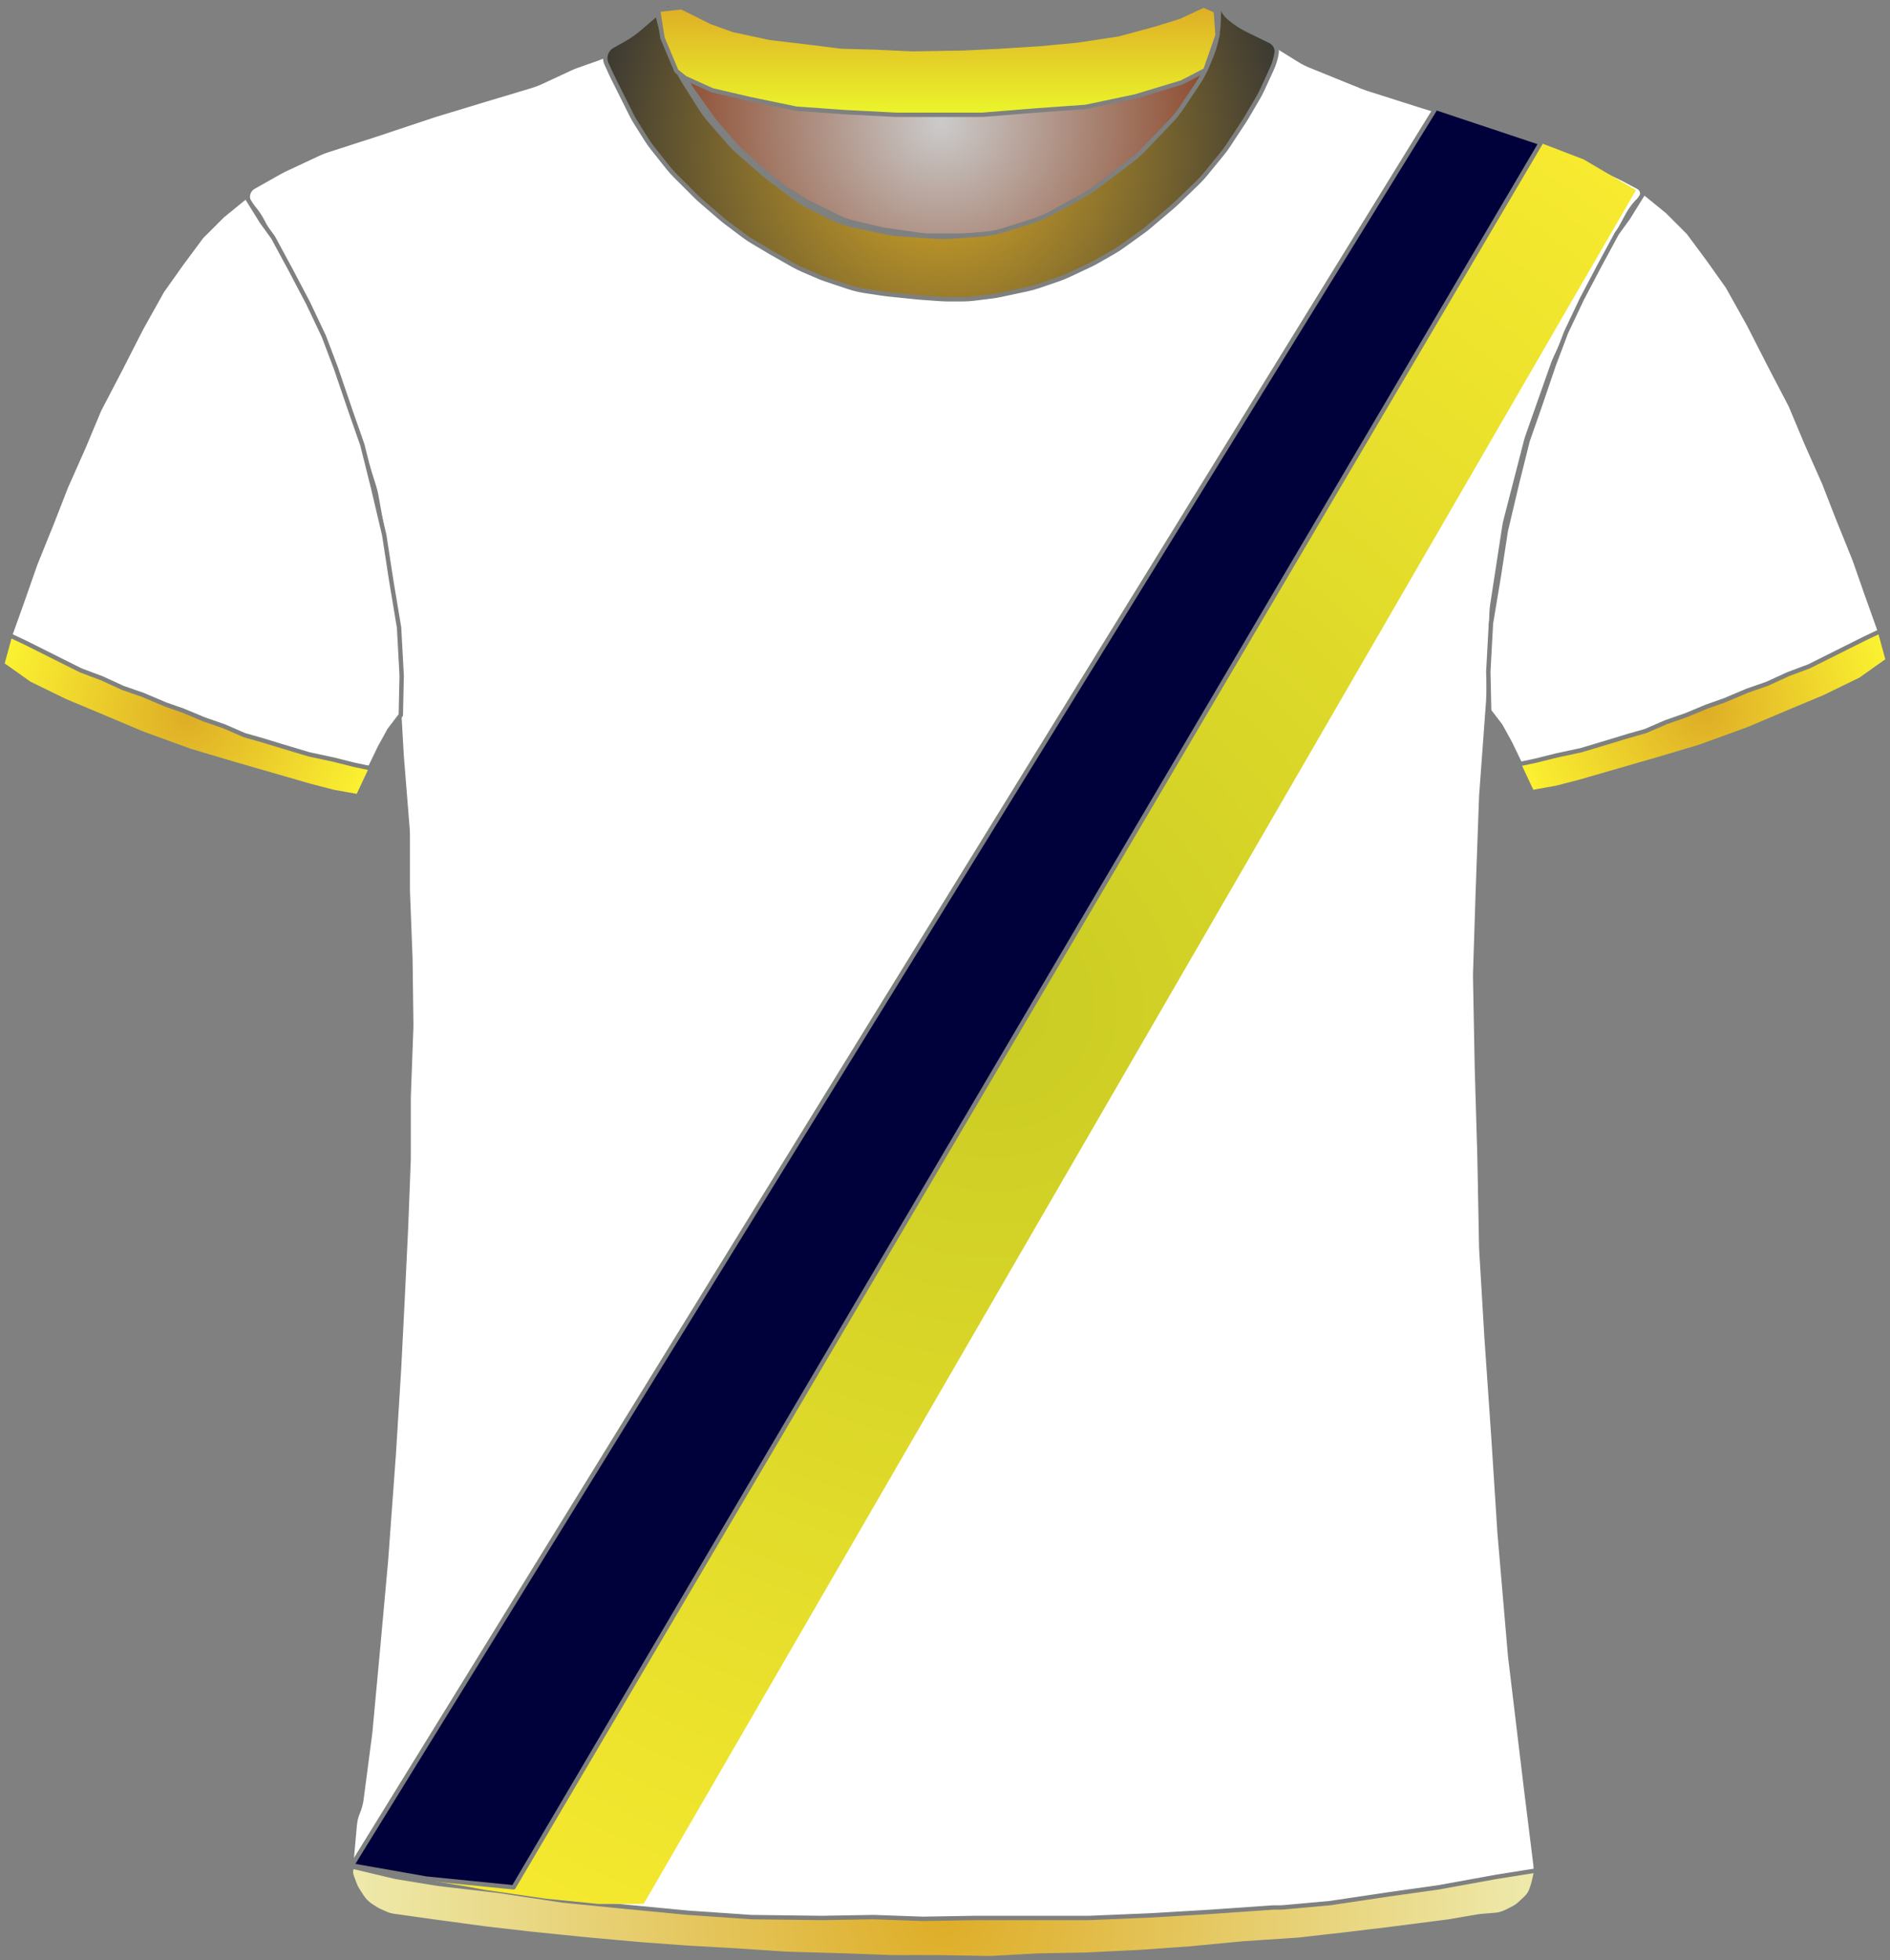 <?xml version="1.0" encoding="UTF-8" standalone="no"?>
<!DOCTYPE svg PUBLIC "-//W3C//DTD SVG 1.1//EN" "http://www.w3.org/Graphics/SVG/1.1/DTD/svg11.dtd">
<svg xmlns="http://www.w3.org/2000/svg" xmlns:xl="http://www.w3.org/1999/xlink" version="1.1" viewBox="55.5 31.5 432.405 448.4" width="432.405pt" height="448.4pt" xmlns:dc="http://purl.org/dc/elements/1.1/">
  <rect x="55.5" y="31.5" width="432.405" height="448.4" fill="#808080" stroke="none"/>
  <defs>
    <radialGradient cx="0" cy="0" r="1" id="Gradient" gradientUnits="userSpaceOnUse">
      <stop offset="0" stop-color="#cbcbcb"/>
      <stop offset="1" stop-color="#843918"/>
    </radialGradient>
    <radialGradient id="Obj_Gradient" xl:href="#Gradient" gradientTransform="translate(270.759 59.4) scale(70.263)"/>
    <radialGradient cx="0" cy="0" r="1" id="Gradient_2" gradientUnits="userSpaceOnUse">
      <stop offset="0" stop-color="#dead26"/>
      <stop offset="1" stop-color="#fdf631"/>
    </radialGradient>
    <radialGradient id="Obj_Gradient_2" xl:href="#Gradient_2" gradientTransform="translate(98.2 195.246) scale(46.037)"/>
    <radialGradient id="Obj_Gradient_3" xl:href="#Gradient_2" gradientTransform="translate(445.205 194.303) scale(46.037)"/>
    <radialGradient cx="0" cy="0" r="1" id="Gradient_3" gradientUnits="userSpaceOnUse">
      <stop offset="0" stop-color="#dead26"/>
      <stop offset="1" stop-color="#333"/>
    </radialGradient>
    <radialGradient id="Obj_Gradient_4" xl:href="#Gradient_3" gradientTransform="translate(270.787 66.355) scale(83.835)"/>
    <linearGradient x1="0" x2="1" id="Gradient_4" gradientUnits="userSpaceOnUse">
      <stop offset="0" stop-color="#dead26"/>
      <stop offset="1" stop-color="#ebf62b"/>
    </linearGradient>
    <linearGradient id="Obj_Gradient_5" xl:href="#Gradient_4" gradientTransform="translate(270.059 32.756) rotate(90) scale(25)"/>
    <radialGradient cx="0" cy="0" r="1" id="Gradient_5" gradientUnits="userSpaceOnUse">
      <stop offset="0" stop-color="#dead26"/>
      <stop offset="1" stop-color="#eeeaad"/>
    </radialGradient>
    <radialGradient id="Obj_Gradient_6" xl:href="#Gradient_5" gradientTransform="translate(271.33 468.983) scale(135.941)"/>
    <radialGradient cx="0" cy="0" r="1" id="Gradient_6" gradientUnits="userSpaceOnUse">
      <stop offset="0" stop-color="#c9cb24"/>
      <stop offset="1" stop-color="#faec30"/>
    </radialGradient>
    <radialGradient id="Obj_Gradient_7" xl:href="#Gradient_6" gradientTransform="translate(282.788 261.971) scale(252.276)"/>
  </defs>
  <g stroke="none" stroke-opacity="1" stroke-dasharray="none" fill="none" fill-opacity="1">
    <title>Galaxy</title>
    <g>
      <title>Layer 1</title>
      <path d="M 209.006 32.59 L 217.171 35.708 C 218.029 36.036 218.906 36.312 219.797 36.534 L 233.514 39.964 C 234.676 40.254 235.858 40.453 237.051 40.56 L 254.577 42.121 C 255.165 42.174 255.755 42.204 256.345 42.211 L 271.824 42.395 C 272.114 42.398 272.404 42.396 272.695 42.389 L 287.118 42.014 C 287.479 42.005 287.839 41.987 288.199 41.96 L 302.571 40.909 C 303.562 40.836 304.548 40.7 305.521 40.5 L 317.094 38.122 C 318.136 37.907 319.162 37.621 320.165 37.265 L 331.917 33.09 C 333.007 32.703 334.21 33.234 334.659 34.3 L 334.659 34.3 C 335.181 35.54 335.333 36.905 335.097 38.229 L 334.916 39.24 C 334.613 40.941 334.118 42.603 333.442 44.193 L 331.899 47.824 C 331.34 49.139 330.661 50.398 329.868 51.586 L 326.183 57.115 C 325.435 58.236 324.591 59.29 323.659 60.263 L 317.364 66.838 C 316.495 67.744 315.555 68.578 314.55 69.332 L 306.176 75.613 C 305.299 76.27 304.377 76.864 303.416 77.39 L 296.231 81.321 C 294.92 82.039 293.542 82.627 292.116 83.077 L 285.443 85.184 C 283.727 85.726 281.952 86.065 280.156 86.193 L 273.27 86.685 C 272.197 86.762 271.121 86.763 270.049 86.689 L 261.612 86.107 C 260.578 86.036 259.55 85.895 258.535 85.685 L 251.4 84.208 C 249.448 83.805 247.556 83.149 245.774 82.257 L 241.114 79.927 C 239.88 79.31 238.704 78.584 237.6 77.756 L 231.918 73.494 C 231.479 73.165 231.052 72.82 230.637 72.46 L 224.882 67.462 C 224.068 66.755 223.304 65.991 222.597 65.177 L 218.192 60.104 C 217.438 59.236 216.75 58.312 216.134 57.341 L 212.4 51.453 C 212.04 50.885 211.704 50.301 211.395 49.703 L 209.775 46.57 C 209.166 45.392 208.659 44.164 208.262 42.899 L 206.982 38.826 C 206.767 38.142 206.584 37.449 206.434 36.749 L 206.359 36.4 C 206.165 35.492 206.272 34.544 206.665 33.703 L 206.759 33.5 C 207.154 32.655 208.134 32.258 209.006 32.59 Z" fill="url(#Obj_Gradient)"/>
      <path d="M 209.006 32.59 L 217.171 35.708 C 218.029 36.036 218.906 36.312 219.797 36.534 L 233.514 39.964 C 234.676 40.254 235.858 40.453 237.051 40.56 L 254.577 42.121 C 255.165 42.174 255.755 42.204 256.345 42.211 L 271.824 42.395 C 272.114 42.398 272.404 42.396 272.695 42.389 L 287.118 42.014 C 287.479 42.005 287.839 41.987 288.199 41.96 L 302.571 40.909 C 303.562 40.836 304.548 40.7 305.521 40.5 L 317.094 38.122 C 318.136 37.907 319.162 37.621 320.165 37.265 L 331.917 33.09 C 333.007 32.703 334.21 33.234 334.659 34.3 L 334.659 34.3 C 335.181 35.54 335.333 36.905 335.097 38.229 L 334.916 39.24 C 334.613 40.941 334.118 42.603 333.442 44.193 L 331.899 47.824 C 331.34 49.139 330.661 50.398 329.868 51.586 L 326.183 57.115 C 325.435 58.236 324.591 59.29 323.659 60.263 L 317.364 66.838 C 316.495 67.744 315.555 68.578 314.55 69.332 L 306.176 75.613 C 305.299 76.27 304.377 76.864 303.416 77.39 L 296.231 81.321 C 294.92 82.039 293.542 82.627 292.116 83.077 L 285.443 85.184 C 283.727 85.726 281.952 86.065 280.156 86.193 L 273.27 86.685 C 272.197 86.762 271.121 86.763 270.049 86.689 L 261.612 86.107 C 260.578 86.036 259.55 85.895 258.535 85.685 L 251.4 84.208 C 249.448 83.805 247.556 83.149 245.774 82.257 L 241.114 79.927 C 239.88 79.31 238.704 78.584 237.6 77.756 L 231.918 73.494 C 231.479 73.165 231.052 72.82 230.637 72.46 L 224.882 67.462 C 224.068 66.755 223.304 65.991 222.597 65.177 L 218.192 60.104 C 217.438 59.236 216.75 58.312 216.134 57.341 L 212.4 51.453 C 212.04 50.885 211.704 50.301 211.395 49.703 L 209.775 46.57 C 209.166 45.392 208.659 44.164 208.262 42.899 L 206.982 38.826 C 206.767 38.142 206.584 37.449 206.434 36.749 L 206.359 36.4 C 206.165 35.492 206.272 34.544 206.665 33.703 L 206.759 33.5 C 207.154 32.655 208.134 32.258 209.006 32.59 Z" stroke="#7f8080" stroke-linecap="round" stroke-linejoin="round" stroke-width="1"/>
      <path d="M 144.973 469.264 L 158.716 471.554 C 158.899 471.585 159.083 471.612 159.267 471.636 L 187.621 475.352 C 187.867 475.384 188.115 475.41 188.362 475.431 L 218.605 477.968 C 218.862 477.989 219.12 478.005 219.377 478.014 L 258.308 479.39 C 258.497 479.397 258.685 479.4 258.874 479.4 L 290.341 479.4 C 290.507 479.4 290.674 479.397 290.841 479.392 L 315.875 478.61 C 316.086 478.603 316.296 478.593 316.506 478.578 L 338.553 477.017 C 338.712 477.006 338.87 476.992 339.028 476.976 L 364.288 474.43 C 364.49 474.41 364.691 474.386 364.892 474.358 L 388.685 471.043 C 388.889 471.014 389.092 470.982 389.295 470.946 L 398.491 469.3 C 403.818 468.347 407.469 463.393 406.802 458.023 L 404.595 440.232 C 404.592 440.211 404.589 440.189 404.587 440.168 L 401.023 410.469 C 401.002 410.29 400.983 410.11 400.968 409.93 L 398.605 382.37 C 398.596 382.257 398.587 382.143 398.58 382.029 L 397.193 360.438 C 397.192 360.413 397.19 360.387 397.188 360.362 L 395.596 337.276 C 395.593 337.225 395.589 337.175 395.586 337.124 L 394.41 317.322 C 394.397 317.107 394.389 316.893 394.385 316.678 L 393.992 296.083 C 393.991 296.028 393.99 295.972 393.988 295.917 L 393.393 275.683 C 393.392 275.628 393.39 275.572 393.389 275.517 L 392.999 255.008 C 392.993 254.736 392.995 254.464 393.004 254.193 L 393.59 235.833 C 393.59 235.811 393.591 235.789 393.592 235.767 L 394.38 213.898 C 394.387 213.699 394.398 213.501 394.413 213.303 L 395.97 192.082 C 395.984 191.894 395.994 191.706 396.002 191.517 L 396.756 171.618 C 396.779 171.007 396.837 170.397 396.931 169.792 L 399.67 151.988 C 399.75 151.463 399.857 150.942 399.99 150.428 L 404.618 132.47 C 404.733 132.024 404.868 131.582 405.021 131.147 L 410.741 114.908 C 410.908 114.436 411.096 113.973 411.305 113.519 L 416.837 101.534 C 416.939 101.311 417.047 101.091 417.16 100.874 L 422.522 90.532 C 422.568 90.444 422.614 90.356 422.662 90.269 L 427.878 80.652 C 428.615 79.293 429.565 78.06 430.691 77 L 430.691 77 C 431.366 76.365 431.398 75.302 430.763 74.627 C 430.638 74.495 430.493 74.383 430.333 74.298 L 427.119 72.576 C 426.9 72.459 426.679 72.347 426.455 72.24 L 418.601 68.491 C 418.194 68.297 417.78 68.12 417.358 67.961 L 407.683 64.31 C 407.488 64.237 407.292 64.167 407.094 64.101 L 394.4 59.87 C 394.26 59.823 394.121 59.779 393.98 59.736 L 381.097 55.832 C 381.026 55.811 380.956 55.789 380.885 55.766 L 368.381 51.788 C 367.988 51.663 367.599 51.522 367.216 51.367 L 355.24 46.507 C 354.409 46.17 353.607 45.763 352.844 45.291 L 343.224 39.344 C 343.069 39.248 342.915 39.149 342.762 39.048 L 337.872 35.788 C 336.891 35.133 336.019 34.327 335.291 33.4 L 335.291 33.4 C 335.185 33.266 334.991 33.242 334.856 33.348 C 334.753 33.429 334.712 33.565 334.754 33.689 L 334.891 34.1 C 335.35 35.478 335.455 36.949 335.195 38.378 L 334.8 40.551 C 334.528 42.043 334.047 43.488 333.369 44.844 L 331.836 47.909 C 331.54 48.502 331.206 49.077 330.838 49.629 L 327.635 54.434 C 327.206 55.077 326.731 55.688 326.214 56.263 L 321.652 61.332 C 321.611 61.377 321.57 61.423 321.528 61.468 L 315.534 67.976 C 314.906 68.657 314.221 69.283 313.485 69.846 L 308.46 73.688 C 308.014 74.029 307.551 74.347 307.071 74.639 L 300.585 78.594 C 299.923 78.997 299.233 79.352 298.52 79.656 L 291.404 82.684 C 290.597 83.027 289.762 83.304 288.909 83.511 L 284.83 84.5 C 284.005 84.7 283.166 84.834 282.32 84.9 L 276.619 85.35 C 276.2 85.383 275.78 85.4 275.36 85.4 L 268.328 85.4 C 267.571 85.4 266.815 85.346 266.065 85.239 L 258.119 84.104 C 257.634 84.035 257.152 83.943 256.675 83.83 L 250.714 82.41 C 249.569 82.138 248.457 81.739 247.399 81.223 L 241.119 78.156 C 240.634 77.919 240.161 77.657 239.702 77.373 L 235.491 74.758 C 234.891 74.387 234.317 73.975 233.773 73.528 L 229.326 69.876 C 229.103 69.692 228.884 69.502 228.671 69.307 L 224.868 65.821 C 224.417 65.407 223.99 64.968 223.589 64.505 L 219.47 59.753 C 219.151 59.385 218.848 59.002 218.564 58.605 L 214.134 52.436 C 213.639 51.746 213.2 51.019 212.821 50.26 L 210.244 45.107 C 210.209 45.036 210.174 44.964 210.139 44.892 L 208.891 42.3 C 208.04 40.533 207.685 38.569 207.862 36.616 L 208.042 34.633 C 208.066 34.372 207.873 34.14 207.611 34.116 C 207.449 34.101 207.29 34.171 207.191 34.3 L 207.191 34.3 C 206.527 35.162 205.747 35.929 204.873 36.576 L 200.976 39.463 C 200.853 39.554 200.728 39.644 200.601 39.732 L 195.979 42.954 C 194.792 43.781 193.499 44.443 192.134 44.923 L 187.527 46.541 C 187.036 46.714 186.555 46.91 186.083 47.129 L 179.236 50.314 C 178.54 50.637 177.822 50.911 177.086 51.131 L 166.216 54.392 C 166.199 54.397 166.182 54.403 166.166 54.408 L 155.198 57.737 C 155.06 57.779 154.922 57.823 154.786 57.868 L 141.864 62.175 C 141.815 62.192 141.766 62.208 141.717 62.224 L 130.349 65.891 C 129.711 66.097 129.086 66.343 128.478 66.627 L 120.546 70.34 C 120.176 70.513 119.813 70.701 119.457 70.902 L 113.51 74.263 C 112.257 74.971 111.816 76.561 112.524 77.814 C 112.601 77.95 112.69 78.08 112.791 78.2 L 113.655 79.237 C 114.41 80.143 115.062 81.129 115.6 82.179 L 118.678 88.179 C 118.753 88.326 118.831 88.472 118.911 88.617 L 122.866 95.773 C 122.949 95.924 123.03 96.077 123.109 96.231 L 127.217 104.269 C 127.466 104.756 127.69 105.256 127.888 105.766 L 131.371 114.748 C 131.384 114.783 131.398 114.817 131.411 114.852 L 135.008 123.938 C 135.13 124.246 135.242 124.558 135.345 124.873 L 137.967 132.926 C 137.983 132.975 137.999 133.025 138.014 133.075 L 141.086 142.833 C 141.289 143.477 141.451 144.133 141.571 144.798 L 143.556 155.807 C 143.579 155.936 143.601 156.064 143.621 156.193 L 145.327 167.187 C 145.369 167.462 145.405 167.739 145.433 168.016 L 146.321 176.713 C 146.367 177.171 146.394 177.63 146.401 178.091 L 146.586 190.066 C 146.589 190.289 146.597 190.511 146.61 190.733 L 147.38 204.215 C 147.387 204.338 147.396 204.462 147.406 204.585 L 148.739 221.159 C 148.774 221.586 148.791 222.014 148.791 222.443 L 148.791 234.892 C 148.791 235.097 148.795 235.302 148.803 235.507 L 149.383 250.596 C 149.388 250.732 149.392 250.868 149.393 251.004 L 149.586 265.8 C 149.589 266.067 149.586 266.333 149.576 266.6 L 149.002 282.104 C 148.994 282.301 148.991 282.499 148.991 282.696 L 148.991 296.292 C 148.991 296.497 148.987 296.702 148.979 296.907 L 148.394 312.122 C 148.392 312.174 148.39 312.226 148.387 312.278 L 147.592 328.781 C 147.591 328.794 147.59 328.807 147.59 328.819 L 146.795 344.511 C 146.792 344.57 146.789 344.63 146.785 344.689 L 145.596 363.91 C 145.593 363.97 145.589 364.03 145.584 364.09 L 143.801 388.459 C 143.794 388.553 143.787 388.647 143.778 388.74 L 141.992 408.385 C 141.991 408.395 141.99 408.405 141.989 408.415 L 140.219 427.5 C 140.2 427.7 140.178 427.9 140.152 428.099 L 138.191 443.072 C 138.058 444.086 137.789 445.078 137.391 446.02 L 137.391 446.02 C 136.993 446.961 136.745 447.957 136.654 448.975 L 135.891 457.52 C 135.383 463.207 139.341 468.325 144.973 469.264 Z" fill="white"/>
      <path d="M 144.973 469.264 L 158.716 471.554 C 158.899 471.585 159.083 471.612 159.267 471.636 L 187.621 475.352 C 187.867 475.384 188.115 475.41 188.362 475.431 L 218.605 477.968 C 218.862 477.989 219.12 478.005 219.377 478.014 L 258.308 479.39 C 258.497 479.397 258.685 479.4 258.874 479.4 L 290.341 479.4 C 290.507 479.4 290.674 479.397 290.841 479.392 L 315.875 478.61 C 316.086 478.603 316.296 478.593 316.506 478.578 L 338.553 477.017 C 338.712 477.006 338.87 476.992 339.028 476.976 L 364.288 474.43 C 364.49 474.41 364.691 474.386 364.892 474.358 L 388.685 471.043 C 388.889 471.014 389.092 470.982 389.295 470.946 L 398.491 469.3 C 403.818 468.347 407.469 463.393 406.802 458.023 L 404.595 440.232 C 404.592 440.211 404.589 440.189 404.587 440.168 L 401.023 410.469 C 401.002 410.29 400.983 410.11 400.968 409.93 L 398.605 382.37 C 398.596 382.257 398.587 382.143 398.58 382.029 L 397.193 360.438 C 397.192 360.413 397.19 360.387 397.188 360.362 L 395.596 337.276 C 395.593 337.225 395.589 337.175 395.586 337.124 L 394.41 317.322 C 394.397 317.107 394.389 316.893 394.385 316.678 L 393.992 296.083 C 393.991 296.028 393.99 295.972 393.988 295.917 L 393.393 275.683 C 393.392 275.628 393.39 275.572 393.389 275.517 L 392.999 255.008 C 392.993 254.736 392.995 254.464 393.004 254.193 L 393.59 235.833 C 393.59 235.811 393.591 235.789 393.592 235.767 L 394.38 213.898 C 394.387 213.699 394.398 213.501 394.413 213.303 L 395.97 192.082 C 395.984 191.894 395.994 191.706 396.002 191.517 L 396.756 171.618 C 396.779 171.007 396.837 170.397 396.931 169.792 L 399.67 151.988 C 399.75 151.463 399.857 150.942 399.99 150.428 L 404.618 132.47 C 404.733 132.024 404.868 131.582 405.021 131.147 L 410.741 114.908 C 410.908 114.436 411.096 113.973 411.305 113.519 L 416.837 101.534 C 416.939 101.311 417.047 101.091 417.16 100.874 L 422.522 90.532 C 422.568 90.444 422.614 90.356 422.662 90.269 L 427.878 80.652 C 428.615 79.293 429.565 78.06 430.691 77 L 430.691 77 C 431.366 76.365 431.398 75.302 430.763 74.627 C 430.638 74.495 430.493 74.383 430.333 74.298 L 427.119 72.576 C 426.9 72.459 426.679 72.347 426.455 72.24 L 418.601 68.491 C 418.194 68.297 417.78 68.12 417.358 67.961 L 407.683 64.31 C 407.488 64.237 407.292 64.167 407.094 64.101 L 394.4 59.87 C 394.26 59.823 394.121 59.779 393.98 59.736 L 381.097 55.832 C 381.026 55.811 380.956 55.789 380.885 55.766 L 368.381 51.788 C 367.988 51.663 367.599 51.522 367.216 51.367 L 355.24 46.507 C 354.409 46.17 353.607 45.763 352.844 45.291 L 343.224 39.344 C 343.069 39.248 342.915 39.149 342.762 39.048 L 337.872 35.788 C 336.891 35.133 336.019 34.327 335.291 33.4 L 335.291 33.4 C 335.185 33.266 334.991 33.242 334.856 33.348 C 334.753 33.429 334.712 33.565 334.754 33.689 L 334.891 34.1 C 335.35 35.478 335.455 36.949 335.195 38.378 L 334.8 40.551 C 334.528 42.043 334.047 43.488 333.369 44.844 L 331.836 47.909 C 331.54 48.502 331.206 49.077 330.838 49.629 L 327.635 54.434 C 327.206 55.077 326.731 55.688 326.214 56.263 L 321.652 61.332 C 321.611 61.377 321.57 61.423 321.528 61.468 L 315.534 67.976 C 314.906 68.657 314.221 69.283 313.485 69.846 L 308.46 73.688 C 308.014 74.029 307.551 74.347 307.071 74.639 L 300.585 78.594 C 299.923 78.997 299.233 79.352 298.52 79.656 L 291.404 82.684 C 290.597 83.027 289.762 83.304 288.909 83.511 L 284.83 84.5 C 284.005 84.7 283.166 84.834 282.32 84.9 L 276.619 85.35 C 276.2 85.383 275.78 85.4 275.36 85.4 L 268.328 85.4 C 267.571 85.4 266.815 85.346 266.065 85.239 L 258.119 84.104 C 257.634 84.035 257.152 83.943 256.675 83.83 L 250.714 82.41 C 249.569 82.138 248.457 81.739 247.399 81.223 L 241.119 78.156 C 240.634 77.919 240.161 77.657 239.702 77.373 L 235.491 74.758 C 234.891 74.387 234.317 73.975 233.773 73.528 L 229.326 69.876 C 229.103 69.692 228.884 69.502 228.671 69.307 L 224.868 65.821 C 224.417 65.407 223.99 64.968 223.589 64.505 L 219.47 59.753 C 219.151 59.385 218.848 59.002 218.564 58.605 L 214.134 52.436 C 213.639 51.746 213.2 51.019 212.821 50.26 L 210.244 45.107 C 210.209 45.036 210.174 44.964 210.139 44.892 L 208.891 42.3 C 208.04 40.533 207.685 38.569 207.862 36.616 L 208.042 34.633 C 208.066 34.372 207.873 34.14 207.611 34.116 C 207.449 34.101 207.29 34.171 207.191 34.3 L 207.191 34.3 C 206.527 35.162 205.747 35.929 204.873 36.576 L 200.976 39.463 C 200.853 39.554 200.728 39.644 200.601 39.732 L 195.979 42.954 C 194.792 43.781 193.499 44.443 192.134 44.923 L 187.527 46.541 C 187.036 46.714 186.555 46.91 186.083 47.129 L 179.236 50.314 C 178.54 50.637 177.822 50.911 177.086 51.131 L 166.216 54.392 C 166.199 54.397 166.182 54.403 166.166 54.408 L 155.198 57.737 C 155.06 57.779 154.922 57.823 154.786 57.868 L 141.864 62.175 C 141.815 62.192 141.766 62.208 141.717 62.224 L 130.349 65.891 C 129.711 66.097 129.086 66.343 128.478 66.627 L 120.546 70.34 C 120.176 70.513 119.813 70.701 119.457 70.902 L 113.51 74.263 C 112.257 74.971 111.816 76.561 112.524 77.814 C 112.601 77.95 112.69 78.08 112.791 78.2 L 113.655 79.237 C 114.41 80.143 115.062 81.129 115.6 82.179 L 118.678 88.179 C 118.753 88.326 118.831 88.472 118.911 88.617 L 122.866 95.773 C 122.949 95.924 123.03 96.077 123.109 96.231 L 127.217 104.269 C 127.466 104.756 127.69 105.256 127.888 105.766 L 131.371 114.748 C 131.384 114.783 131.398 114.817 131.411 114.852 L 135.008 123.938 C 135.13 124.246 135.242 124.558 135.345 124.873 L 137.967 132.926 C 137.983 132.975 137.999 133.025 138.014 133.075 L 141.086 142.833 C 141.289 143.477 141.451 144.133 141.571 144.798 L 143.556 155.807 C 143.579 155.936 143.601 156.064 143.621 156.193 L 145.327 167.187 C 145.369 167.462 145.405 167.739 145.433 168.016 L 146.321 176.713 C 146.367 177.171 146.394 177.63 146.401 178.091 L 146.586 190.066 C 146.589 190.289 146.597 190.511 146.61 190.733 L 147.38 204.215 C 147.387 204.338 147.396 204.462 147.406 204.585 L 148.739 221.159 C 148.774 221.586 148.791 222.014 148.791 222.443 L 148.791 234.892 C 148.791 235.097 148.795 235.302 148.803 235.507 L 149.383 250.596 C 149.388 250.732 149.392 250.868 149.393 251.004 L 149.586 265.8 C 149.589 266.067 149.586 266.333 149.576 266.6 L 149.002 282.104 C 148.994 282.301 148.991 282.499 148.991 282.696 L 148.991 296.292 C 148.991 296.497 148.987 296.702 148.979 296.907 L 148.394 312.122 C 148.392 312.174 148.39 312.226 148.387 312.278 L 147.592 328.781 C 147.591 328.794 147.59 328.807 147.59 328.819 L 146.795 344.511 C 146.792 344.57 146.789 344.63 146.785 344.689 L 145.596 363.91 C 145.593 363.97 145.589 364.03 145.584 364.09 L 143.801 388.459 C 143.794 388.553 143.787 388.647 143.778 388.74 L 141.992 408.385 C 141.991 408.395 141.99 408.405 141.989 408.415 L 140.219 427.5 C 140.2 427.7 140.178 427.9 140.152 428.099 L 138.191 443.072 C 138.058 444.086 137.789 445.078 137.391 446.02 L 137.391 446.02 C 136.993 446.961 136.745 447.957 136.654 448.975 L 135.891 457.52 C 135.383 463.207 139.341 468.325 144.973 469.264 Z" stroke="#7f8080" stroke-linecap="round" stroke-linejoin="round" stroke-width="1"/>
      <path d="M 56 183.446 L 62.2 187.846 L 70.4 191.846 L 79 195.446 L 88 199.246 L 99 203.246 L 108.4 206.046 L 117.4 208.646 L 126.4 211.246 L 131.8 212.646 L 137.4 213.646 L 139.8 207.846 L 142.4 202.446 L 144.6 198.446 L 147.2 195.046 L 147.4 186.046 L 146.8 175.046 L 145 164.246 L 143.4 153.846 L 140.8 142.846 L 138.4 133.246 L 135.6 125.246 L 132.4 115.846 L 129.6 108.446 L 126 100.846 L 122 93.246 L 118 85.846 L 115.4 82.246 L 111.8 76.446 L 106.4 80.846 L 101.6 85.646 L 97 91.846 L 92.6 98.046 L 87.8 106.646 L 83 116.046 L 78.2 125.246 L 74.6 133.846 L 70.6 142.846 L 67.4 151.046 L 63.6 160.446 L 60.8 168.446 L 57.8 176.846 Z" fill="white"/>
      <path d="M 56 183.446 L 62.2 187.846 L 70.4 191.846 L 79 195.446 L 88 199.246 L 99 203.246 L 108.4 206.046 L 117.4 208.646 L 126.4 211.246 L 131.8 212.646 L 137.4 213.646 L 139.8 207.846 L 142.4 202.446 L 144.6 198.446 L 147.2 195.046 L 147.4 186.046 L 146.8 175.046 L 145 164.246 L 143.4 153.846 L 140.8 142.846 L 138.4 133.246 L 135.6 125.246 L 132.4 115.846 L 129.6 108.446 L 126 100.846 L 122 93.246 L 118 85.846 L 115.4 82.246 L 111.8 76.446 L 106.4 80.846 L 101.6 85.646 L 97 91.846 L 92.6 98.046 L 87.8 106.646 L 83 116.046 L 78.2 125.246 L 74.6 133.846 L 70.6 142.846 L 67.4 151.046 L 63.6 160.446 L 60.8 168.446 L 57.8 176.846 Z" stroke="#7f8080" stroke-linecap="round" stroke-linejoin="round" stroke-width="1"/>
      <path d="M 487.405 182.503 L 481.205 186.903 L 473.005 190.903 L 464.405 194.503 L 455.405 198.303 L 444.405 202.303 L 435.005 205.103 L 426.005 207.703 L 417.005 210.303 L 411.605 211.703 L 406.005 212.703 L 403.605 206.903 L 401.005 201.503 L 398.805 197.503 L 396.205 194.103 L 396.005 185.103 L 396.605 174.103 L 398.405 163.303 L 400.005 152.903 L 402.605 141.903 L 405.005 132.303 L 407.805 124.303 L 411.005 114.903 L 413.805 107.503 L 417.405 99.903 L 421.405 92.303 L 425.405 84.903 L 428.005 81.303 L 431.605 75.503 L 437.005 79.903 L 441.805 84.703 L 446.405 90.903 L 450.805 97.103 L 455.605 105.703 L 460.405 115.103 L 465.205 124.303 L 468.805 132.903 L 472.805 141.903 L 476.005 150.103 L 479.805 159.503 L 482.605 167.503 L 485.605 175.903 Z" fill="white"/>
      <path d="M 487.405 182.503 L 481.205 186.903 L 473.005 190.903 L 464.405 194.503 L 455.405 198.303 L 444.405 202.303 L 435.005 205.103 L 426.005 207.703 L 417.005 210.303 L 411.605 211.703 L 406.005 212.703 L 403.605 206.903 L 401.005 201.503 L 398.805 197.503 L 396.205 194.103 L 396.005 185.103 L 396.605 174.103 L 398.405 163.303 L 400.005 152.903 L 402.605 141.903 L 405.005 132.303 L 407.805 124.303 L 411.005 114.903 L 413.805 107.503 L 417.405 99.903 L 421.405 92.303 L 425.405 84.903 L 428.005 81.303 L 431.605 75.503 L 437.005 79.903 L 441.805 84.703 L 446.405 90.903 L 450.805 97.103 L 455.605 105.703 L 460.405 115.103 L 465.205 124.303 L 468.805 132.903 L 472.805 141.903 L 476.005 150.103 L 479.805 159.503 L 482.605 167.503 L 485.605 175.903 Z" stroke="#7f8080" stroke-linecap="round" stroke-linejoin="round" stroke-width="1"/>
      <path d="M 56 183.446 L 62.2 187.846 L 70.4 191.846 L 79 195.446 L 88 199.246 L 99 203.246 L 108.4 206.046 L 117.4 208.646 L 126.4 211.246 L 131.8 212.646 L 137.4 213.646 L 140.4 207.246 L 136.6 206.446 L 131.8 205.246 L 126.2 204.046 L 120.2 202.246 L 115.6 200.846 L 111.4 199.646 L 106.8 197.646 L 102.2 196.046 L 97.4 194.046 L 93.4 192.646 L 88.2 190.446 L 83.6 188.846 L 78.8 186.646 L 74 184.846 L 70 182.846 L 65.6 180.646 L 61.2 178.446 L 57.8 176.846 Z" fill="url(#Obj_Gradient_2)"/>
      <path d="M 56 183.446 L 62.2 187.846 L 70.4 191.846 L 79 195.446 L 88 199.246 L 99 203.246 L 108.4 206.046 L 117.4 208.646 L 126.4 211.246 L 131.8 212.646 L 137.4 213.646 L 140.4 207.246 L 136.6 206.446 L 131.8 205.246 L 126.2 204.046 L 120.2 202.246 L 115.6 200.846 L 111.4 199.646 L 106.8 197.646 L 102.2 196.046 L 97.4 194.046 L 93.4 192.646 L 88.2 190.446 L 83.6 188.846 L 78.8 186.646 L 74 184.846 L 70 182.846 L 65.6 180.646 L 61.2 178.446 L 57.8 176.846 Z" stroke="#7f8080" stroke-linecap="round" stroke-linejoin="round" stroke-width="1"/>
      <path d="M 487.405 182.503 L 481.205 186.903 L 473.005 190.903 L 464.405 194.503 L 455.405 198.303 L 444.405 202.303 L 435.005 205.103 L 426.005 207.703 L 417.005 210.303 L 411.605 211.703 L 406.005 212.703 L 403.005 206.303 L 406.805 205.503 L 411.605 204.303 L 417.205 203.103 L 423.205 201.303 L 427.805 199.903 L 432.005 198.703 L 436.605 196.703 L 441.205 195.103 L 446.005 193.103 L 450.005 191.703 L 455.205 189.503 L 459.805 187.903 L 464.605 185.703 L 469.405 183.903 L 473.405 181.903 L 477.805 179.703 L 482.205 177.503 L 485.605 175.903 Z" fill="url(#Obj_Gradient_3)"/>
      <path d="M 487.405 182.503 L 481.205 186.903 L 473.005 190.903 L 464.405 194.503 L 455.405 198.303 L 444.405 202.303 L 435.005 205.103 L 426.005 207.703 L 417.005 210.303 L 411.605 211.703 L 406.005 212.703 L 403.005 206.303 L 406.805 205.503 L 411.605 204.303 L 417.205 203.103 L 423.205 201.303 L 427.805 199.903 L 432.005 198.703 L 436.605 196.703 L 441.205 195.103 L 446.005 193.103 L 450.005 191.703 L 455.205 189.503 L 459.805 187.903 L 464.605 185.703 L 469.405 183.903 L 473.405 181.903 L 477.805 179.703 L 482.205 177.503 L 485.605 175.903 Z" stroke="#7f8080" stroke-linecap="round" stroke-linejoin="round" stroke-width="1"/>
      <path d="M 206.572 33.964 L 201.843 38.017 C 200.693 39.003 199.448 39.873 198.126 40.614 L 195.6 42.032 C 194.164 42.837 193.584 44.606 194.262 46.105 L 195.28 48.352 C 195.402 48.62 195.528 48.887 195.66 49.15 L 197.462 52.755 L 199.949 57.729 C 200.291 58.412 200.667 59.078 201.075 59.725 L 203.401 63.408 C 203.842 64.105 204.319 64.778 204.832 65.424 L 208.243 69.722 C 208.789 70.41 209.374 71.066 209.995 71.687 L 214.661 76.353 C 215.062 76.754 215.477 77.14 215.907 77.51 L 220.47 81.444 C 220.865 81.784 221.271 82.111 221.688 82.424 L 225.663 85.405 C 226.329 85.904 227.021 86.367 227.737 86.792 L 231.87 89.241 C 231.998 89.317 232.127 89.391 232.257 89.465 L 236.954 92.127 C 237.692 92.545 238.453 92.922 239.233 93.257 L 242.783 94.778 C 243.369 95.029 243.965 95.256 244.57 95.457 L 249.588 97.13 C 250.835 97.546 252.116 97.854 253.416 98.051 L 257.515 98.672 C 257.88 98.727 258.246 98.774 258.613 98.811 L 265.495 99.517 C 265.74 99.542 265.985 99.563 266.231 99.581 L 270.758 99.898 C 271.294 99.936 271.831 99.955 272.368 99.955 L 275.63 99.955 C 276.584 99.955 277.537 99.895 278.483 99.777 L 282.472 99.279 C 283.132 99.196 283.788 99.085 284.438 98.946 L 290.52 97.642 C 291.414 97.451 292.296 97.206 293.161 96.91 L 297.67 95.364 C 298.464 95.091 299.243 94.775 300.003 94.418 L 304.837 92.143 C 305.387 91.884 305.927 91.604 306.455 91.302 L 310.223 89.149 C 310.915 88.753 311.587 88.321 312.235 87.856 L 316.911 84.495 C 317.412 84.135 317.898 83.755 318.368 83.356 L 323.689 78.841 C 324.071 78.517 324.443 78.18 324.803 77.832 L 329.502 73.284 C 330.142 72.665 330.745 72.009 331.309 71.321 L 335.102 66.684 C 335.608 66.065 336.083 65.42 336.522 64.751 L 340.139 59.247 C 340.355 58.919 340.562 58.585 340.76 58.247 L 343.283 53.943 C 343.669 53.285 344.022 52.607 344.341 51.914 L 346.459 47.303 C 346.992 46.143 347.363 44.915 347.562 43.655 L 347.562 43.655 C 347.741 42.525 347.161 41.412 346.134 40.91 L 340.841 38.322 C 339.526 37.679 338.292 36.885 337.162 35.955 L 336.756 35.62 C 335.912 34.925 335.289 33.999 334.962 32.955 L 334.962 32.955 C 334.916 32.805 334.757 32.722 334.608 32.769 C 334.492 32.805 334.413 32.91 334.409 33.03 L 334.3 36.453 C 334.209 39.296 333.592 42.098 332.479 44.716 L 331.602 46.779 C 331.043 48.093 330.364 49.353 329.572 50.541 L 325.886 56.07 C 325.138 57.191 324.294 58.244 323.362 59.218 L 317.067 65.792 C 316.199 66.699 315.258 67.533 314.254 68.286 L 305.879 74.568 C 305.002 75.225 304.08 75.819 303.119 76.345 L 295.934 80.276 C 294.623 80.993 293.245 81.581 291.82 82.031 L 285.147 84.139 C 283.43 84.681 281.655 85.02 279.859 85.148 L 272.973 85.64 C 271.901 85.716 270.824 85.718 269.752 85.644 L 261.315 85.062 C 260.281 84.991 259.253 84.849 258.238 84.639 L 251.103 83.163 C 249.151 82.759 247.26 82.103 245.477 81.212 L 240.817 78.882 C 239.583 78.265 238.407 77.538 237.303 76.71 L 231.621 72.449 C 231.182 72.12 230.755 71.775 230.34 71.415 L 224.585 66.417 C 223.771 65.71 223.007 64.946 222.3 64.132 L 217.895 59.059 C 217.141 58.191 216.453 57.267 215.837 56.296 L 212.103 50.408 C 211.743 49.839 211.407 49.255 211.098 48.657 L 209.478 45.525 C 208.869 44.347 208.363 43.119 207.965 41.854 L 206.685 37.78 C 206.47 37.097 206.287 36.404 206.137 35.704 L 205.912 34.652 C 205.827 34.255 206.053 33.857 206.438 33.727 L 206.438 33.727 C 206.51 33.703 206.589 33.742 206.613 33.814 C 206.631 33.868 206.615 33.927 206.572 33.964 Z" fill="url(#Obj_Gradient_4)"/>
      <path d="M 206.572 33.964 L 201.843 38.017 C 200.693 39.003 199.448 39.873 198.126 40.614 L 195.6 42.032 C 194.164 42.837 193.584 44.606 194.262 46.105 L 195.28 48.352 C 195.402 48.62 195.528 48.887 195.66 49.15 L 197.462 52.755 L 199.949 57.729 C 200.291 58.412 200.667 59.078 201.075 59.725 L 203.401 63.408 C 203.842 64.105 204.319 64.778 204.832 65.424 L 208.243 69.722 C 208.789 70.41 209.374 71.066 209.995 71.687 L 214.661 76.353 C 215.062 76.754 215.477 77.14 215.907 77.51 L 220.47 81.444 C 220.865 81.784 221.271 82.111 221.688 82.424 L 225.663 85.405 C 226.329 85.904 227.021 86.367 227.737 86.792 L 231.87 89.241 C 231.998 89.317 232.127 89.391 232.257 89.465 L 236.954 92.127 C 237.692 92.545 238.453 92.922 239.233 93.257 L 242.783 94.778 C 243.369 95.029 243.965 95.256 244.57 95.457 L 249.588 97.13 C 250.835 97.546 252.116 97.854 253.416 98.051 L 257.515 98.672 C 257.88 98.727 258.246 98.774 258.613 98.811 L 265.495 99.517 C 265.74 99.542 265.985 99.563 266.231 99.581 L 270.758 99.898 C 271.294 99.936 271.831 99.955 272.368 99.955 L 275.63 99.955 C 276.584 99.955 277.537 99.895 278.483 99.777 L 282.472 99.279 C 283.132 99.196 283.788 99.085 284.438 98.946 L 290.52 97.642 C 291.414 97.451 292.296 97.206 293.161 96.91 L 297.67 95.364 C 298.464 95.091 299.243 94.775 300.003 94.418 L 304.837 92.143 C 305.387 91.884 305.927 91.604 306.455 91.302 L 310.223 89.149 C 310.915 88.753 311.587 88.321 312.235 87.856 L 316.911 84.495 C 317.412 84.135 317.898 83.755 318.368 83.356 L 323.689 78.841 C 324.071 78.517 324.443 78.18 324.803 77.832 L 329.502 73.284 C 330.142 72.665 330.745 72.009 331.309 71.321 L 335.102 66.684 C 335.608 66.065 336.083 65.42 336.522 64.751 L 340.139 59.247 C 340.355 58.919 340.562 58.585 340.76 58.247 L 343.283 53.943 C 343.669 53.285 344.022 52.607 344.341 51.914 L 346.459 47.303 C 346.992 46.143 347.363 44.915 347.562 43.655 L 347.562 43.655 C 347.741 42.525 347.161 41.412 346.134 40.91 L 340.841 38.322 C 339.526 37.679 338.292 36.885 337.162 35.955 L 336.756 35.62 C 335.912 34.925 335.289 33.999 334.962 32.955 L 334.962 32.955 C 334.916 32.805 334.757 32.722 334.608 32.769 C 334.492 32.805 334.413 32.91 334.409 33.03 L 334.3 36.453 C 334.209 39.296 333.592 42.098 332.479 44.716 L 331.602 46.779 C 331.043 48.093 330.364 49.353 329.572 50.541 L 325.886 56.07 C 325.138 57.191 324.294 58.244 323.362 59.218 L 317.067 65.792 C 316.199 66.699 315.258 67.533 314.254 68.286 L 305.879 74.568 C 305.002 75.225 304.08 75.819 303.119 76.345 L 295.934 80.276 C 294.623 80.993 293.245 81.581 291.82 82.031 L 285.147 84.139 C 283.43 84.681 281.655 85.02 279.859 85.148 L 272.973 85.64 C 271.901 85.716 270.824 85.718 269.752 85.644 L 261.315 85.062 C 260.281 84.991 259.253 84.849 258.238 84.639 L 251.103 83.163 C 249.151 82.759 247.26 82.103 245.477 81.212 L 240.817 78.882 C 239.583 78.265 238.407 77.538 237.303 76.71 L 231.621 72.449 C 231.182 72.12 230.755 71.775 230.34 71.415 L 224.585 66.417 C 223.771 65.71 223.007 64.946 222.3 64.132 L 217.895 59.059 C 217.141 58.191 216.453 57.267 215.837 56.296 L 212.103 50.408 C 211.743 49.839 211.407 49.255 211.098 48.657 L 209.478 45.525 C 208.869 44.347 208.363 43.119 207.965 41.854 L 206.685 37.78 C 206.47 37.097 206.287 36.404 206.137 35.704 L 205.912 34.652 C 205.827 34.255 206.053 33.857 206.438 33.727 L 206.438 33.727 C 206.51 33.703 206.589 33.742 206.613 33.814 C 206.631 33.868 206.615 33.927 206.572 33.964 Z" stroke="#7f8080" stroke-linecap="round" stroke-linejoin="round" stroke-width="1"/>
      <path d="M 206.059 33.756 L 211.459 33.156 L 218.259 36.556 L 223.259 38.356 L 231.659 40.156 L 240.059 41.156 L 248.059 42.156 L 255.659 42.356 L 264.259 42.756 L 275.859 42.556 L 284.259 42.156 L 293.659 41.556 L 302.059 40.756 L 311.259 39.356 L 319.459 37.156 L 325.259 35.356 L 330.859 32.756 L 333.659 33.956 L 334.059 39.556 L 331.259 47.556 L 325.859 50.356 L 315.259 53.556 L 303.859 55.956 L 292.659 56.756 L 280.259 57.756 L 269.859 57.756 L 260.459 57.756 L 248.859 57.156 L 237.659 56.356 L 227.059 54.156 L 218.459 52.156 L 212.259 49.356 L 210.259 47.756 L 207.059 40.156 Z" fill="url(#Obj_Gradient_5)"/>
      <path d="M 206.059 33.756 L 211.459 33.156 L 218.259 36.556 L 223.259 38.356 L 231.659 40.156 L 240.059 41.156 L 248.059 42.156 L 255.659 42.356 L 264.259 42.756 L 275.859 42.556 L 284.259 42.156 L 293.659 41.556 L 302.059 40.756 L 311.259 39.356 L 319.459 37.156 L 325.259 35.356 L 330.859 32.756 L 333.659 33.956 L 334.059 39.556 L 331.259 47.556 L 325.859 50.356 L 315.259 53.556 L 303.859 55.956 L 292.659 56.756 L 280.259 57.756 L 269.859 57.756 L 260.459 57.756 L 248.859 57.156 L 237.659 56.356 L 227.059 54.156 L 218.459 52.156 L 212.259 49.356 L 210.259 47.756 L 207.059 40.156 Z" stroke="#7f8080" stroke-linecap="round" stroke-linejoin="round" stroke-width="1"/>
      <path d="M 135.813 459.2 L 135.813 459.2 C 135.748 459.726 135.81 460.259 135.996 460.755 L 136.647 462.491 C 136.824 462.962 137.051 463.413 137.325 463.836 L 138.292 465.332 C 138.833 466.168 139.547 466.879 140.384 467.417 L 141.462 468.11 C 141.762 468.303 142.077 468.473 142.403 468.618 L 143.72 469.204 C 144.317 469.469 144.947 469.649 145.594 469.74 L 154.604 471.001 C 154.614 471.003 154.624 471.004 154.634 471.005 L 166.35 472.594 C 166.396 472.6 166.442 472.606 166.488 472.611 L 176.771 473.798 C 176.803 473.801 176.835 473.805 176.867 473.808 L 190.577 475.199 C 190.605 475.202 190.633 475.205 190.661 475.207 L 201.767 476.199 C 201.802 476.202 201.837 476.205 201.872 476.207 L 212.558 476.999 C 212.599 477.002 212.639 477.005 212.68 477.007 L 223.188 477.602 C 223.209 477.603 223.23 477.604 223.25 477.605 L 235.293 478.395 C 235.377 478.401 235.461 478.405 235.545 478.407 L 248.993 478.803 C 249.01 478.803 249.028 478.804 249.046 478.804 L 259.69 479.199 C 259.776 479.202 259.862 479.203 259.949 479.203 L 270.558 479.203 C 270.599 479.203 270.64 479.204 270.681 479.204 L 281.767 479.399 C 281.935 479.402 282.103 479.399 282.271 479.39 L 292.892 478.81 C 292.977 478.806 293.062 478.803 293.146 478.801 L 303.911 478.605 C 303.983 478.604 304.055 478.602 304.127 478.598 L 316.146 478.007 C 316.195 478.005 316.244 478.002 316.292 477.998 L 327.532 477.209 C 327.59 477.205 327.648 477.201 327.706 477.195 L 340.116 476.013 C 340.185 476.007 340.254 476.001 340.322 475.997 L 352.254 475.214 C 352.364 475.207 352.474 475.197 352.584 475.185 L 362.996 474.006 C 363.011 474.004 363.027 474.002 363.043 474.001 L 372.99 472.807 C 373.01 472.805 373.029 472.802 373.048 472.8 L 386.884 471.022 C 386.981 471.01 387.078 470.995 387.175 470.978 L 393.728 469.855 C 393.929 469.821 394.132 469.795 394.335 469.778 L 397.567 469.511 C 398.456 469.438 399.323 469.195 400.121 468.796 L 401.608 468.053 C 402.208 467.752 402.762 467.367 403.253 466.909 L 404.589 465.663 C 405.195 465.097 405.651 464.387 405.913 463.6 L 406.208 462.716 C 406.278 462.505 406.338 462.292 406.388 462.076 L 406.858 460.041 C 406.893 459.888 406.86 459.728 406.766 459.602 L 406.766 459.602 C 406.676 459.48 406.525 459.418 406.375 459.442 L 397.896 460.791 C 397.845 460.799 397.794 460.808 397.743 460.817 L 384.758 463.178 C 384.666 463.195 384.572 463.21 384.479 463.223 L 373.249 464.799 C 373.229 464.802 373.209 464.805 373.189 464.808 L 360.02 466.773 C 359.886 466.793 359.752 466.809 359.617 466.822 L 349.109 467.772 C 348.903 467.791 348.697 467.8 348.49 467.801 L 347.056 467.803 C 346.898 467.803 346.74 467.809 346.583 467.82 L 332.453 468.801 C 332.43 468.803 332.408 468.804 332.385 468.805 L 319.082 469.6 C 319.04 469.602 318.998 469.604 318.956 469.606 L 304.765 470.197 C 304.668 470.201 304.571 470.203 304.473 470.203 L 291.219 470.203 L 278.678 470.203 C 278.639 470.203 278.6 470.204 278.561 470.204 L 266.803 470.4 C 266.68 470.402 266.558 470.401 266.436 470.397 L 255.602 470.01 C 255.48 470.006 255.358 470.004 255.236 470.006 L 243.521 470.202 C 243.453 470.203 243.385 470.203 243.317 470.202 L 227.615 470.006 C 227.484 470.004 227.354 469.999 227.224 469.99 L 212.914 469.01 C 212.851 469.005 212.788 469 212.724 468.994 L 198.233 467.605 C 198.224 467.604 198.214 467.603 198.205 467.602 L 184.393 466.221 C 184.277 466.209 184.162 466.195 184.047 466.177 L 169.737 464.021 C 169.659 464.009 169.58 463.999 169.501 463.99 L 155.981 462.422 C 155.873 462.41 155.766 462.395 155.659 462.377 L 146.267 460.844 C 146.102 460.817 145.938 460.784 145.775 460.745 L 136.698 458.587 C 136.309 458.494 135.92 458.734 135.827 459.122 C 135.821 459.148 135.816 459.174 135.813 459.2 Z" fill="url(#Obj_Gradient_6)"/>
      <path d="M 135.813 459.2 L 135.813 459.2 C 135.748 459.726 135.81 460.259 135.996 460.755 L 136.647 462.491 C 136.824 462.962 137.051 463.413 137.325 463.836 L 138.292 465.332 C 138.833 466.168 139.547 466.879 140.384 467.417 L 141.462 468.11 C 141.762 468.303 142.077 468.473 142.403 468.618 L 143.72 469.204 C 144.317 469.469 144.947 469.649 145.594 469.74 L 154.604 471.001 C 154.614 471.003 154.624 471.004 154.634 471.005 L 166.35 472.594 C 166.396 472.6 166.442 472.606 166.488 472.611 L 176.771 473.798 C 176.803 473.801 176.835 473.805 176.867 473.808 L 190.577 475.199 C 190.605 475.202 190.633 475.205 190.661 475.207 L 201.767 476.199 C 201.802 476.202 201.837 476.205 201.872 476.207 L 212.558 476.999 C 212.599 477.002 212.639 477.005 212.68 477.007 L 223.188 477.602 C 223.209 477.603 223.23 477.604 223.25 477.605 L 235.293 478.395 C 235.377 478.401 235.461 478.405 235.545 478.407 L 248.993 478.803 C 249.01 478.803 249.028 478.804 249.046 478.804 L 259.69 479.199 C 259.776 479.202 259.862 479.203 259.949 479.203 L 270.558 479.203 C 270.599 479.203 270.64 479.204 270.681 479.204 L 281.767 479.399 C 281.935 479.402 282.103 479.399 282.271 479.39 L 292.892 478.81 C 292.977 478.806 293.062 478.803 293.146 478.801 L 303.911 478.605 C 303.983 478.604 304.055 478.602 304.127 478.598 L 316.146 478.007 C 316.195 478.005 316.244 478.002 316.292 477.998 L 327.532 477.209 C 327.59 477.205 327.648 477.201 327.706 477.195 L 340.116 476.013 C 340.185 476.007 340.254 476.001 340.322 475.997 L 352.254 475.214 C 352.364 475.207 352.474 475.197 352.584 475.185 L 362.996 474.006 C 363.011 474.004 363.027 474.002 363.043 474.001 L 372.99 472.807 C 373.01 472.805 373.029 472.802 373.048 472.8 L 386.884 471.022 C 386.981 471.01 387.078 470.995 387.175 470.978 L 393.728 469.855 C 393.929 469.821 394.132 469.795 394.335 469.778 L 397.567 469.511 C 398.456 469.438 399.323 469.195 400.121 468.796 L 401.608 468.053 C 402.208 467.752 402.762 467.367 403.253 466.909 L 404.589 465.663 C 405.195 465.097 405.651 464.387 405.913 463.6 L 406.208 462.716 C 406.278 462.505 406.338 462.292 406.388 462.076 L 406.858 460.041 C 406.893 459.888 406.86 459.728 406.766 459.602 L 406.766 459.602 C 406.676 459.48 406.525 459.418 406.375 459.442 L 397.896 460.791 C 397.845 460.799 397.794 460.808 397.743 460.817 L 384.758 463.178 C 384.666 463.195 384.572 463.21 384.479 463.223 L 373.249 464.799 C 373.229 464.802 373.209 464.805 373.189 464.808 L 360.02 466.773 C 359.886 466.793 359.752 466.809 359.617 466.822 L 349.109 467.772 C 348.903 467.791 348.697 467.8 348.49 467.801 L 347.056 467.803 C 346.898 467.803 346.74 467.809 346.583 467.82 L 332.453 468.801 C 332.43 468.803 332.408 468.804 332.385 468.805 L 319.082 469.6 C 319.04 469.602 318.998 469.604 318.956 469.606 L 304.765 470.197 C 304.668 470.201 304.571 470.203 304.473 470.203 L 291.219 470.203 L 278.678 470.203 C 278.639 470.203 278.6 470.204 278.561 470.204 L 266.803 470.4 C 266.68 470.402 266.558 470.401 266.436 470.397 L 255.602 470.01 C 255.48 470.006 255.358 470.004 255.236 470.006 L 243.521 470.202 C 243.453 470.203 243.385 470.203 243.317 470.202 L 227.615 470.006 C 227.484 470.004 227.354 469.999 227.224 469.99 L 212.914 469.01 C 212.851 469.005 212.788 469 212.724 468.994 L 198.233 467.605 C 198.224 467.604 198.214 467.603 198.205 467.602 L 184.393 466.221 C 184.277 466.209 184.162 466.195 184.047 466.177 L 169.737 464.021 C 169.659 464.009 169.58 463.999 169.501 463.99 L 155.981 462.422 C 155.873 462.41 155.766 462.395 155.659 462.377 L 146.267 460.844 C 146.102 460.817 145.938 460.784 145.775 460.745 L 136.698 458.587 C 136.309 458.494 135.92 458.734 135.827 459.122 C 135.821 459.148 135.816 459.174 135.813 459.2 Z" stroke="#7f8080" stroke-linecap="round" stroke-linejoin="round" stroke-width="1"/>
      <path d="M 429.788 74.994 L 417.788 67.949 L 407.988 64.194 L 407.788 64.194 L 397.974 60.594 L 385.188 56.994 L 383.788 56.949 L 135.788 457.949 L 149.788 460.949 L 162.174 462.994 L 166.574 463.794 L 180.374 465.794 L 192.374 466.994 L 201.374 466.994 L 202.788 466.949 Z" fill="url(#Obj_Gradient_7)"/>
      <path d="M 429.788 74.994 L 417.788 67.949 L 407.988 64.194 L 407.788 64.194 L 397.974 60.594 L 385.188 56.994 L 383.788 56.949 L 135.788 457.949 L 149.788 460.949 L 162.174 462.994 L 166.574 463.794 L 180.374 465.794 L 192.374 466.994 L 201.374 466.994 L 202.788 466.949 Z" stroke="white" stroke-linecap="round" stroke-linejoin="round" stroke-width="0"/>
      <path d="M 136 458.194 L 153 461.194 L 173 463.194 L 408 64.194 L 396 60.194 L 384 56.194 Z" fill="#00003a"/>
      <path d="M 136 458.194 L 153 461.194 L 173 463.194 L 408 64.194 L 396 60.194 L 384 56.194 Z" stroke="#7f8080" stroke-linecap="round" stroke-linejoin="round" stroke-width="1"/>
    </g>
  </g>
</svg>
